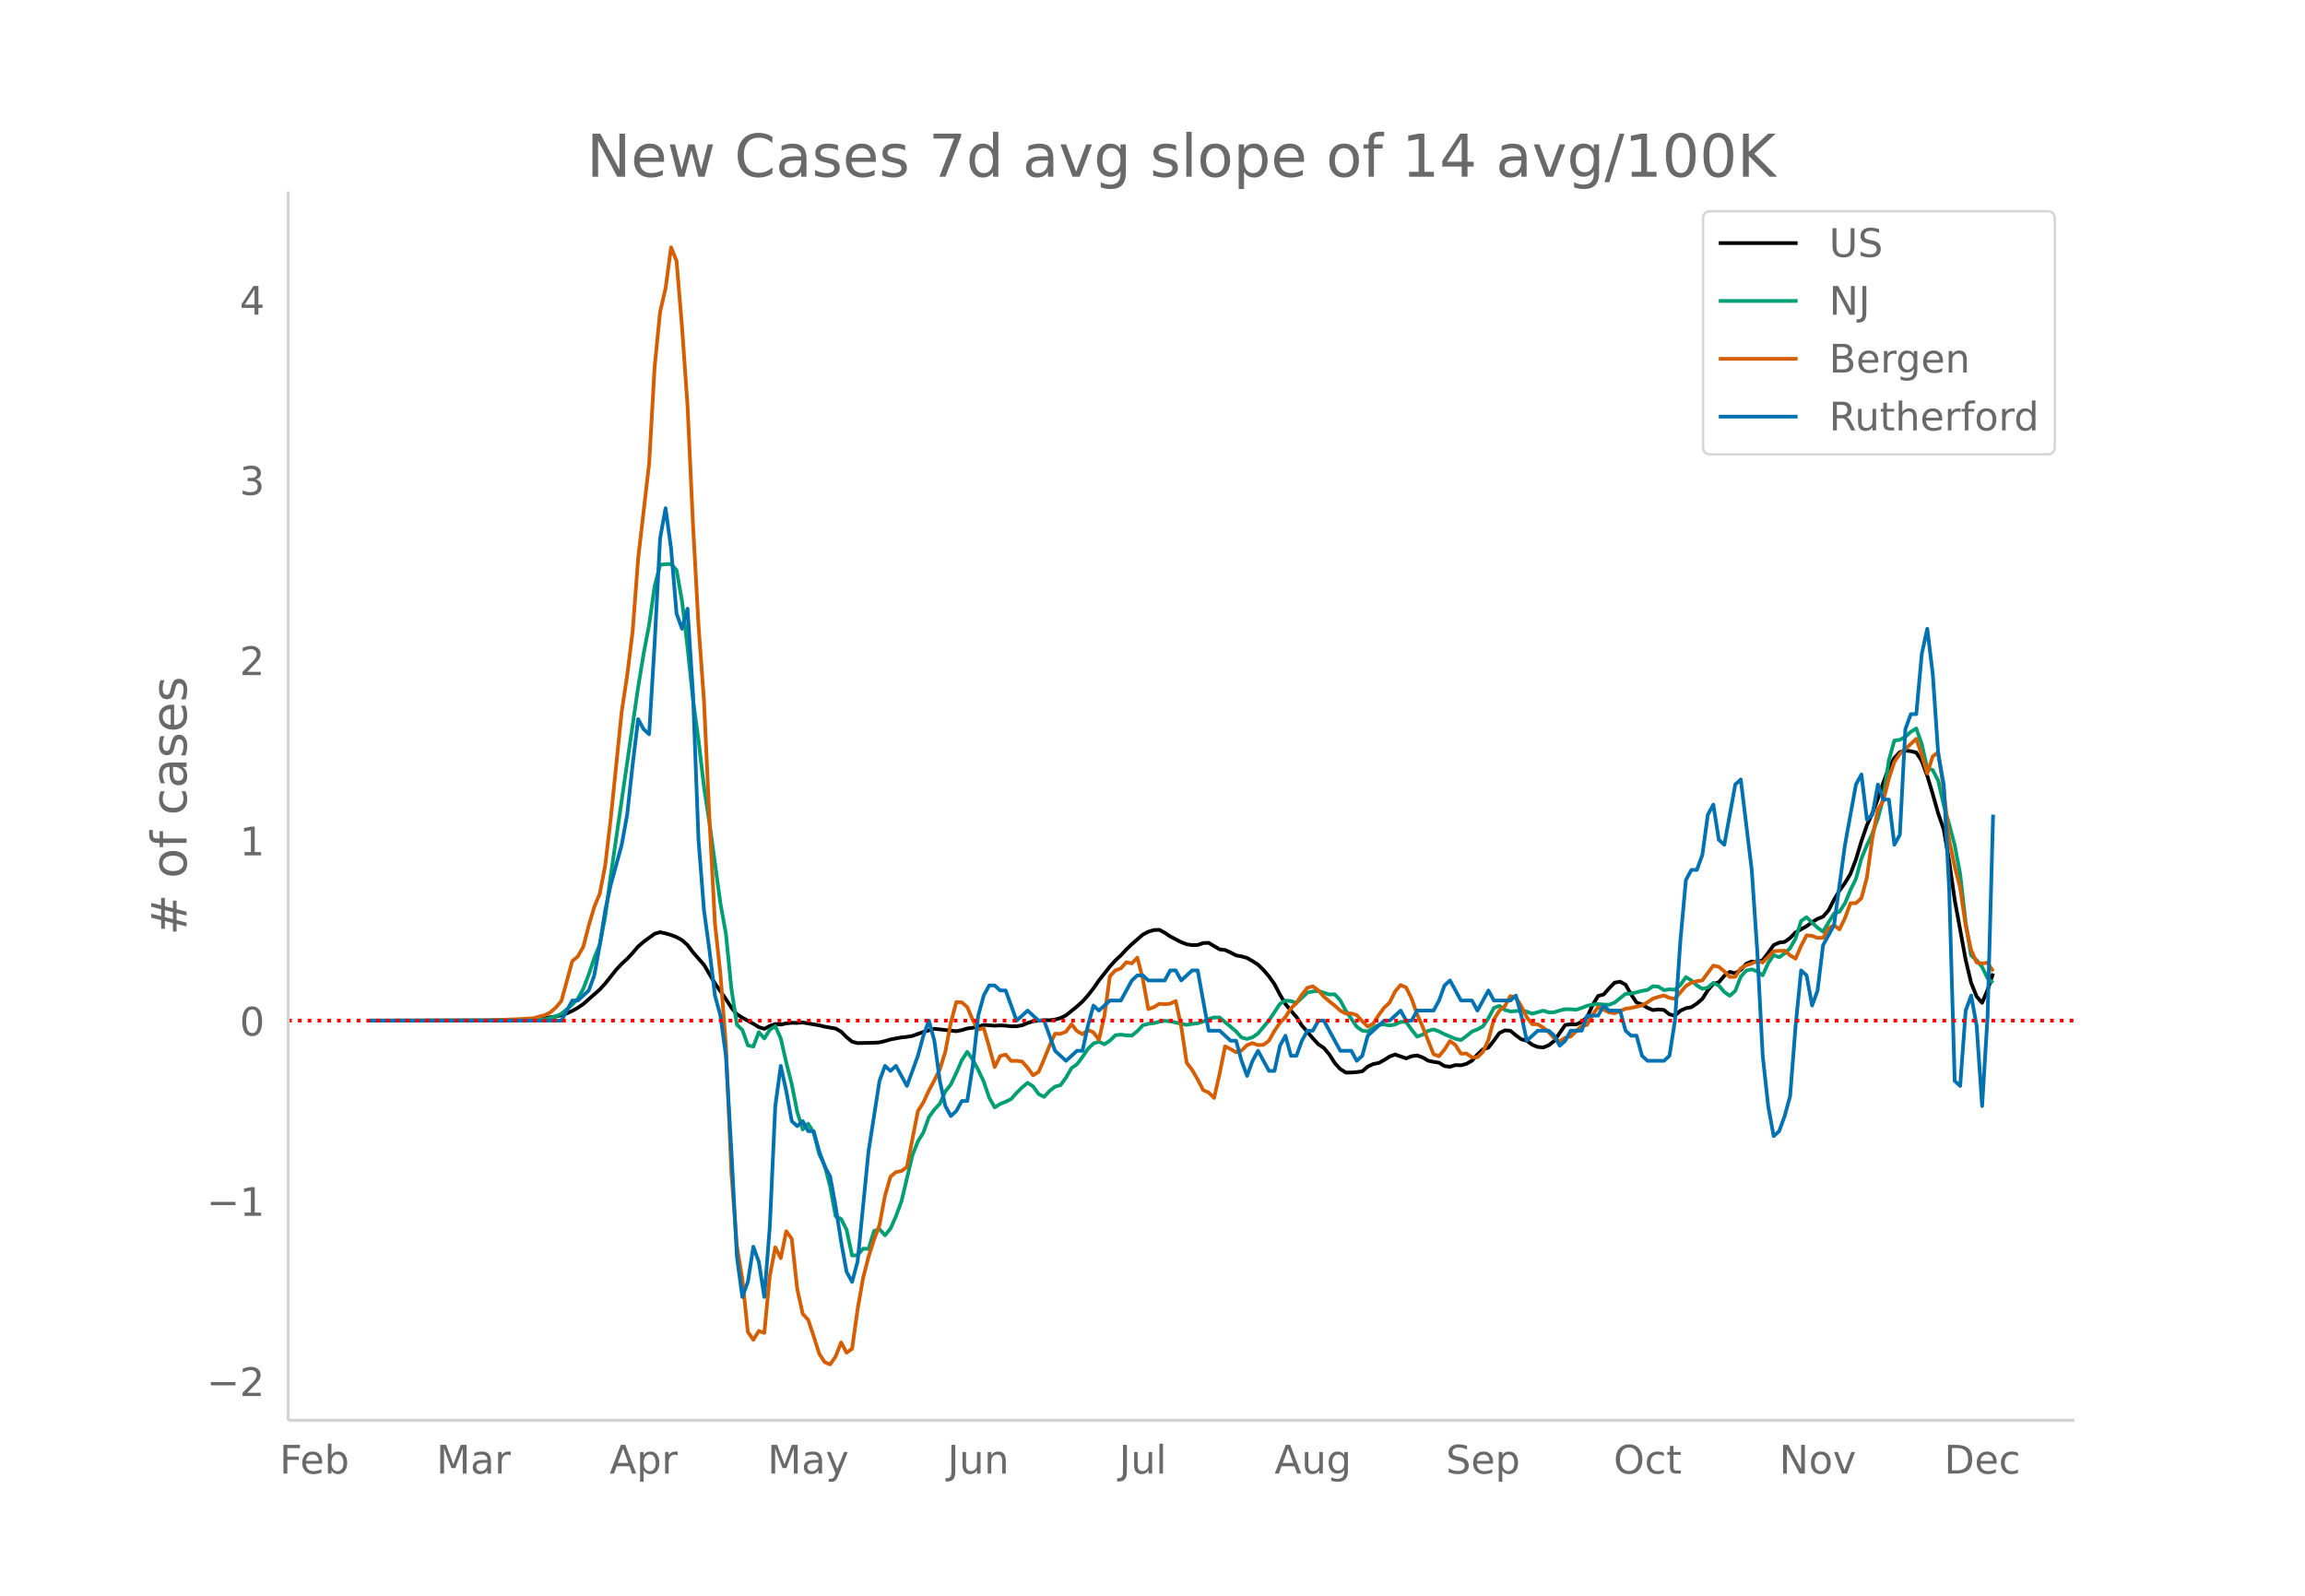 <svg height="864" viewBox="0 0 936 648" width="1248" xmlns="http://www.w3.org/2000/svg" xmlns:xlink="http://www.w3.org/1999/xlink"><defs><style>*{stroke-linecap:butt;stroke-linejoin:round}</style></defs><g id="figure_1"><path d="M0 648h936V0H0z" fill="#fff" id="patch_1"/><g id="axes_1"><path d="M117 576.72h725.4V77.76H117z" fill="none" id="patch_2"/><path clip-path="url(#p14f705ee68)" d="M149.973 414.443l51.241-.098 8.912-.178 4.455-.202 6.684-.56 4.456-.656 2.228-.51 2.228-.751 2.228-1.013 2.227-1.223 2.228-1.538 6.684-5.9 2.228-2.451 4.456-5.57 2.228-2.416 2.227-2.02 2.228-2.4 2.228-2.615 2.228-1.902 4.456-3.261 2.228-.647 2.228.5 2.228.64 2.227.876 2.228 1.22 2.228 1.987 2.228 2.964 4.456 5.063 4.456 7.56 4.455 6.375 2.228 3.488 2.228 2.673 2.228 1.384 4.456 2.448 2.228 1.386 2.228.684 2.227-1.166 2.228-.8 2.228.234 2.228-.487 2.228-.22 2.228.039 2.228-.176 6.683 1.141 2.228.546 4.456.78 2.228 1.26 2.228 2.23 2.228 1.833 2.228.583 6.683-.154 2.228-.139 2.228-.541 2.228-.66 4.456-.825 2.228-.216 2.228-.396 4.455-1.615 4.456-1.279 8.912.986 2.228-.435 2.227-.675 2.228-.29 2.228-.472 2.228-.678 4.456.315 2.228-.122 2.228.107 2.228.24 2.227-.01 2.228-.378 2.228-.932 2.228-.726 4.456-.436 2.228.048 2.228-.288 2.227-.611 2.228-1.107 4.456-3.601 2.228-2.011 2.228-2.474 2.228-2.876 2.228-3.203 4.455-5.658 2.228-2.463 2.228-2.073 2.228-2.404 2.228-2.138 4.456-3.876 2.228-1.166 2.228-.682 2.227-.098 2.228 1.192 2.228 1.513 4.456 2.319 2.228.845 2.228.346 2.228-.063 2.228-.78 2.227-.087 4.456 2.652 2.228.257 2.228 1.031 2.228 1.166 2.228.397 2.228.639 2.228 1.277 2.227 1.443 2.228 2.182 2.228 2.585 2.228 3.143 2.228 4.259 2.228 3.83 2.228 2.721 2.228 2.525 2.228 3.485 4.455 5.18 2.228 2.43 2.228 1.486 2.228 2.647 2.228 3.525 2.228 2.402 2.228 1.416 2.227-.014 2.228-.177 2.228-.292 2.228-1.945 2.228-1.032 2.228-.434 2.228-1.188 2.228-1.438 2.228-.81 4.455 1.564 2.228-.862 2.228-.33 2.228.812 2.228 1.316 2.228.477 2.228.35 2.228 1.389 2.227.262 2.228-.688 2.228.092 2.228-.603 2.228-1.268 2.228-2.517 2.228-2.09 2.228-.707 2.228-2.831 2.227-3.09 2.228-1.08 2.228.15 2.228 1.86 2.228 1.612 2.228.604 2.228 1.623 2.228.897 2.228.192 2.227-.897 2.228-1.751 4.456-6.476 2.228-.28 2.228.064 2.228-1.117 2.228-1.843 2.228-4.95 2.227-3.686 2.228-.561 2.228-2.52 2.228-2.291 2.228-.395 2.228 1.21 2.228 3.93 2.228 3.3 2.228.79 2.227 1.391 2.228.912 2.228-.262 2.228.209 2.228 1.79 2.228.497 2.228-1.967 2.228-1.041 2.227-.408 2.228-1.454 2.228-1.927 2.228-3.51 2.228-2.562 2.228-.651 2.228-2.652 2.228-1.566 2.228.524 2.227-1.32 2.228-2.512 2.228-.919 2.228.178 2.228-.727 2.228-2.96 2.228-3.164 2.228-1.008 2.228-.271 2.227-1.607 2.228-2.271 4.456-2.503 2.228-1.63 2.228-1.365 2.228-.874 2.228-2.542 2.228-4.321 2.227-3.722 2.228-3.084 2.228-3.7 2.228-5.893 2.228-7.39 2.228-6.452 2.228-4.939 2.228-5.818 2.228-6.653 2.227-5.94 2.228-3.993 2.228-2.376 2.228-.633 2.228.261 2.228.539 2.228 3.447 2.228 5.972 2.228 7.433 2.227 7.912 2.228 6.383 2.228 12.961 2.228 15.644 4.456 24.37 2.228 9.392 2.228 5.531 2.227 2.594 2.228-5.24 2.228-6.691h0" fill="none" stroke="#000" stroke-linecap="round" stroke-width="1.5" id="line2d_1"/><path clip-path="url(#p14f705ee68)" d="M149.973 414.443l60.153-.11 8.911-.29 2.228-.18 2.228-.509 2.228-.672 2.228-.993 4.456-3.762 2.227-2.363 2.228-4.082 2.228-5.81 2.228-6.655 2.228-5.449 2.228-11.401L248 355.624l11.14-76.633 2.227-13.592 2.228-11.687 2.228-15.643 2.228-8.715 2.228-.274 2.228-.038 2.227 2.443 2.228 12.65 2.228 18.704 2.228 21.328 2.228 16.332 2.228 19.037 2.228 14.655 4.455 32.679 2.228 12.322 2.228 22.31 2.228 14.618 2.228 2.107 2.228 6.26 2.228.483 2.228-5.852 2.228 2.594 2.227-3.536 2.228-1.496 2.228 4.994 2.228 9.8 2.228 8.753 2.228 11.3 2.228 7.11 2.228-2.321 2.228 3.615 2.227 8.686 2.228 4.545 2.228 8.694 2.228 12.036 2.228 1.076 2.228 4.398 2.228 10.443 2.228-.122 2.228-2.649 2.227.097 2.228-7.252 2.228-.782 2.228 2.506 2.228-2.687 2.228-5.057 2.228-6.042 4.456-18.716 2.227-5.621 2.228-3.624 2.228-6.23 2.228-3.07 2.228-2.392 2.228-4.969 2.228-2.83 2.228-4.687 2.228-5.154 2.227-3.426 2.228 3.228 2.228 4.112 2.228 4.755 2.228 6.575 2.228 3.88 2.228-1.358 2.228-.929 2.228-1.076 2.227-2.527 2.228-2.198 2.228-1.863 2.228 1.455 2.228 3.09 2.228 1.164 2.228-2.404 2.228-1.779 2.227-.576 2.228-3.056 2.228-3.88 2.228-1.548 2.228-2.95 2.228-3.318 2.228-2.165 2.228-.748 2.228 1.068 2.227-1.468 2.228-2.203 2.228-.264 2.228.32 2.228.083 2.228-1.8 2.228-2.379 2.228-.618 2.228-.26 2.227-.56 2.228-.403 2.228.235 6.684 1.417 2.228-.387 2.228-.244 2.228-.702 2.227-1.042 2.228-.627 2.228.013 6.684 5.65 2.228 2.493 2.228.568 2.228-.648 2.227-1.563 4.456-5.331 4.456-6.71 2.228-1.337 2.228.236 2.228.756 4.455-4.22 2.228-.463 2.228-.19 4.456 1.41 2.228-.047 2.228 2.468 2.228 4.157 4.455 6.525 2.228 1.585 2.228.328 2.228-1.446 2.228-1.253 2.228-.134 2.228.39 2.228-.386 2.227-1.064 2.228.025 2.228 3.137 2.228 2.842 2.228-.808 2.228-1.53 2.228-.593 2.228.833 2.228 1.122 4.455 1.858 2.228.513 2.228-1.614 2.228-1.825 2.228-.887 2.228-1.24 2.228-3.283 2.228-4.196 2.227-.866 2.228 1.64 2.228.651 4.456-.353 2.228.416 2.228.858 4.456-1.253 2.227.71 2.228-.037 2.228-.74 2.228-.5 2.228.016 2.228.177 2.228-.723 2.228-.887 2.228-.496 2.227-.19 2.228.206 2.228.064 2.228-.845 4.456-3.566 2.228-.15 2.228-.463 2.228-.606 2.227-.353 2.228-1.53 2.228.18 2.228 1.405 2.228-.324 2.228.172 2.228-1.954 2.228-3.166 2.227 1.295 2.228 2.068 2.228 1.383 2.228-.504 2.228-1.913 2.228 1.055 2.228 2.623 2.228 1.573 2.228-1.972 2.227-5.747 2.228-2.514 2.228-.517 2.228.828 2.228 1.61 2.228-4.91 2.228-3.309 2.228.862 2.228-1.539 2.227-2.127 2.228-3.872 2.228-7.15 2.228-1.556 2.228 2.21 2.228 2.023 2.228 1.64 4.456-7.358 2.227-.718 2.228-3.423 2.228-5.38 2.228-4.55 2.228-8.223 2.228-5.41 2.228-4.785 2.228-6.079 2.228-8.416 2.227-15.169 2.228-8.072 2.228-.323 2.228-1.178 2.228-2.064 2.228-1.358 2.228 6.218 2.228 9.934 2.228.707 2.227 4.322 2.228 9.812 2.228 7.87 2.228 8.43 2.228 11.708 2.228 19.641 2.228 13.478 2.228 1.976 2.227 2.7 2.228 4.603 2.228 1.925h0" fill="none" stroke="#009e73" stroke-linecap="round" stroke-width="1.5" id="line2d_2"/><path clip-path="url(#p14f705ee68)" d="M149.973 414.443l46.785-.04 15.596-.64 4.455-.321 2.228-.681 2.228-.561 2.228-1.122 2.228-1.962 2.228-2.604 4.456-16.263 2.227-1.843 2.228-3.965 2.228-8.612 2.228-7.571 2.228-5.328 2.228-11.536L248 332.447l4.456-43.461 2.227-14.78 2.228-17.906 2.228-29.482 4.456-38.494 2.228-39.336 2.228-22.311 2.228-9.654 2.228-16.583 2.227 5.528 2.228 26.918 2.228 31.845 2.228 48.428 2.228 40.617 2.228 30.804 2.228 48.068 2.228 42.38 2.227 20.508 2.228 29.041 2.228 51.833 2.228 29.522 2.228 13.62 2.228 21.27 2.228 3.244 2.228-3.605 2.228.801 2.227-23.113 2.228-11.656 2.228 4.406 2.228-10.935 2.228 3.084 2.228 20.309 2.228 10.174 2.228 2.403 2.228 6.69 2.227 7.05 2.228 3.445 2.228.921 2.228-3.205 2.228-5.728 2.228 4.166 2.228-1.562 2.228-15.942 2.228-12.738 2.227-8.693 2.228-6.97 2.228-5.968 2.228-11.857 2.228-7.73 2.228-1.883 2.228-.4 2.228-1.643 4.455-22.712 2.228-3.525 2.228-4.807 2.228-4.166 2.228-4.446 2.228-7.17 2.228-11.777 2.228-8.372 2.228.12 2.227 1.923 2.228 5.248 2.228 3.885 2.228-.6 2.228 7.69 2.228 8.132 2.228-4.487 2.228-.6 2.228 2.603 2.227-.08 2.228.32 2.228 2.524 2.228 3.044 2.228-1.362 2.228-5.127 2.228-5.568 2.228-4.806 2.227.04 2.228-.882 2.228-3.044 2.228 2.804 2.228 1.282 2.228-1.723 2.228.962 2.228 3.004 2.228-9.694 2.227-16.102 2.228-2.364 2.228-.84 2.228-2.484 2.228.48 2.228-2.363 2.228 8.572 2.228 12.337 2.228-.76 2.227-1.403 2.228.2 2.228-.24 2.228-1.081 2.228 10.254 2.228 14.821 2.228 2.924 2.228 3.846 2.228 4.326 2.227 1.001 2.228 2.203 2.228-9.813 2.228-11.136 2.228 1.081 2.228 1.322 2.228-.72 2.228-2.164 2.228-.841 2.227.801 2.228-.12 2.228-1.682 2.228-3.966 2.228-3.285 2.228-2.323 2.228-3.525 2.228-2.163 2.228-3.405 2.227-2.804 2.228-.6 2.228 1.642 2.228 2.523 2.228 1.923 2.228 1.762 2.228 2.003 2.228 1.202 2.227-.04 2.228.68 2.228 2.444 2.228 2.203 2.228-1.201 2.228-3.445 2.228-3.004 2.228-2.083 2.228-4.527 2.227-2.603 2.228 1.001 2.228 4.486 2.228 6.33 2.228 5.006 4.456 11.256 2.228.841 2.228-2.723 2.227-3.445 2.228 1.642 2.228 3.485 2.228-.08 2.228 1.562 2.228-.04 2.228-2.163 2.228-4.847 2.228-8.292 2.227-3.605 2.228-1.842 2.228-4.086 2.228.52 2.228 3.606 2.228 4.446 2.228 2.844 2.228.04 2.228 1.362 2.227 1.803 2.228 2.483 2.228 1.242 2.228-1.402 2.228-.52 4.456-4.287 2.228-.44 2.228-4.086 2.227-3.125 4.456 2.123 2.228.36 2.228-.84 2.228-1.002 2.228-.28 4.456-1.042 2.227-1.281 2.228-1.483 2.228-.72 2.228-.561 2.228.961 2.228.4 4.456-5.207 2.227-1.362 2.228-.6 2.228-.321 4.456-6.008 2.228.48 2.228 1.803 2.228 2.323 2.228-.04 2.227-3.445 2.228-1.242 2.228-.72 2.228-1.082 2.228.68 4.456-4.606 4.456-.24 2.227 1.883 2.228 1.402 2.228-5.168 2.228-4.286 2.228.16 2.228.842 2.228-.04 2.228-3.846 2.228-1.282 2.227 1.723 2.228-4.527 2.228-6.088 2.228-.04 2.228-2.003 2.228-8.332 2.228-16.063 2.228-11.616 2.228-3.565 2.227-8.892 2.228-6.85 2.228-3.285 2.228-1.963 4.456-4.165 2.228 6.409 2.228 7.73 2.228-7.01 2.227-1.682 2.228 14.901 2.228 20.83 2.228 10.454 2.228 8.733 2.228 15.301 2.228 10.095 2.228 5.047 2.227.44 2.228-.36 2.228 3.525h0" fill="none" stroke="#d55e00" stroke-linecap="round" stroke-width="1.5" id="line2d_3"/><path clip-path="url(#p14f705ee68)" d="M149.973 414.443h77.976l4.456-8.16h2.227l4.456-4.08 2.228-6.121 2.228-12.241 2.228-14.281 2.228-10.2 4.456-16.322 2.227-12.24 2.228-20.402 2.228-18.362 2.228 4.08 2.228 2.04 2.228-36.722 2.228-42.843 2.228-12.24 2.228 16.32 2.227 26.522 2.228 6.12 2.228-8.16 2.228 34.683 2.228 59.164 2.228 28.562 2.228 16.321 2.228 18.361 2.227 8.16 2.228 16.322 2.228 38.763 2.228 42.843 2.228 16.321 2.228-6.12 2.228-14.281 2.228 6.12 2.228 14.281 2.227-28.562 2.228-48.964 2.228-16.32 2.228 10.2 2.228 12.24 2.228 2.041 2.228-2.04 2.228 4.08h2.228l2.227 8.16 2.228 6.121 2.228 4.08 2.228 12.241 2.228 14.281 2.228 12.241 2.228 4.08 2.228-8.16 4.455-44.883 4.456-28.562 2.228-6.12 2.228 2.04 2.228-2.04 4.456 8.16 4.455-12.24 2.228-8.162 2.228-6.12 2.228 8.16 2.228 16.322 2.228 10.2 2.228 4.08 2.228-2.04 2.228-4.08h2.227l2.228-14.28 2.228-20.402 2.228-8.16 2.228-4.081h2.228l2.228 2.04h2.228l4.455 12.241 4.456-4.08 4.456 4.08h2.228l4.456 12.24 4.455 4.081 4.456-4.08h2.228l2.228-10.2 2.228-8.161 2.228 2.04 4.455-4.08h4.456l4.456-8.161 2.228-2.04h2.228l2.228 2.04h6.683l2.228-4.08h2.228l2.228 4.08 4.456-4.08h2.228l4.455 24.481h4.456l4.456 4.08h2.228l2.228 8.161 2.228 6.12 2.228-6.12 2.227-4.08 4.456 8.16h2.228l2.228-10.2 2.228-4.08 2.228 8.16h2.228l2.228-6.12 2.227-4.08h2.228l2.228-4.081h2.228l6.684 12.24h4.455l2.228 4.081 2.228-2.04 2.228-8.16 6.684-6.121h2.228l4.455-4.08 2.228 4.08h2.228l2.228-4.08h6.684l2.228-4.08 2.228-6.121 2.227-2.04 4.456 8.16h4.456l2.228 4.08 4.456-8.16 2.228 4.08h6.683l2.228-2.04 2.228 8.16 2.228 10.202 4.456-4.08h4.455l2.228 2.04 2.228 4.08 2.228-2.04 2.228-4.08h4.456l2.228-6.121h4.455l2.228-4.08 2.228 2.04h4.456l2.228 8.16 2.228 2.04h2.228l2.228 8.161 2.227 2.04h6.684l2.228-2.04 2.228-14.281 2.228-32.642 2.228-24.482 2.227-4.08h2.228l2.228-6.12 2.228-16.322 2.228-4.08 2.228 14.28 2.228 2.041 4.456-24.482 2.227-2.04 4.456 36.723 2.228 32.642 2.228 42.843 2.228 20.401 2.228 12.241 2.228-2.04 2.228-6.12 2.227-8.16 2.228-28.563 2.228-22.441 2.228 2.04 2.228 12.24 2.228-6.12 2.228-18.361 4.456-8.16 4.455-32.643 4.456-24.482 2.228-4.08 2.228 18.361 2.228-2.04 2.228-12.24 2.228 6.12h2.227l2.228 18.361 2.228-4.08 2.228-42.843 2.228-6.12h2.228l2.228-24.483 2.228-10.2 2.228 18.361 2.227 32.642 2.228 12.241 2.228 42.843 2.228 77.526 2.228 2.04 2.228-30.602 2.228-6.12 2.228 12.24 2.227 32.642 2.228-36.722 2.228-81.606h0" fill="none" stroke="#0072b2" stroke-linecap="round" stroke-width="1.5" id="line2d_4"/><path clip-path="url(#p14f705ee68)" d="M117 414.443h725.4" fill="none" stroke="red" stroke-dasharray="1.5,2.475" stroke-width="1.5" id="line2d_5"/><path d="M117 576.72V77.76" fill="none" stroke="#d3d3d3" stroke-linecap="square" stroke-width="1.25" id="patch_3"/><path d="M117 576.72h725.4" fill="none" stroke="#d3d3d3" stroke-linecap="square" stroke-width="1.25" id="patch_4"/><g id="matplotlib.axis_1"><g id="xtick_1"><g transform="matrix(.16 0 0 -.16 113.531 598.378)" fill="#696969" id="text_1"><defs><path d="M9.813 72.906h41.89v-8.312H19.672V43.109h28.906v-8.297H19.672V0h-9.86z" id="DejaVuSans-70"/><path d="M56.203 29.594v-4.39H14.891q.593-9.282 5.593-14.142 5-4.859 13.938-4.859 5.172 0 10.031 1.266 4.86 1.265 9.656 3.812v-8.5Q49.266.734 44.187-.344 39.11-1.422 33.892-1.422q-13.094 0-20.735 7.61-7.64 7.625-7.64 20.625 0 13.421 7.25 21.296Q20.016 56 32.328 56q11.031 0 17.453-7.11 6.422-7.093 6.422-19.296zm-8.984 2.64q-.094 7.36-4.125 11.75-4.032 4.407-10.672 4.407-7.516 0-12.031-4.25-4.516-4.25-5.203-11.97z" id="DejaVuSans-101"/><path d="M48.688 27.297q0 9.906-4.079 15.547-4.078 5.64-11.203 5.64-7.14 0-11.218-5.64-4.079-5.64-4.079-15.547 0-9.906 4.078-15.547 4.079-5.64 11.22-5.64 7.124 0 11.202 5.64t4.078 15.547zM18.108 46.39q2.844 4.875 7.157 7.234Q29.594 56 35.594 56q9.968 0 16.187-7.906 6.235-7.907 6.235-20.797T51.78 6.484q-6.218-7.906-16.187-7.906-6 0-10.328 2.375-4.313 2.375-7.157 7.25V0H9.08v75.984h9.03z" id="DejaVuSans-98"/></defs><use xlink:href="#DejaVuSans-70"/><use x="52.02" xlink:href="#DejaVuSans-101"/><use x="113.543" xlink:href="#DejaVuSans-98"/></g></g><g id="xtick_2"><g transform="matrix(.16 0 0 -.16 177.209 598.378)" fill="#696969" id="text_2"><defs><path d="M9.813 72.906h14.703l18.593-49.61 18.703 49.61h14.704V0H66.89v64.016l-18.797-50h-9.907l-18.796 50V0H9.813z" id="DejaVuSans-77"/><path d="M34.281 27.484q-10.89 0-15.093-2.484-4.204-2.484-4.204-8.5 0-4.781 3.157-7.594 3.156-2.797 8.562-2.797 7.485 0 12 5.297 4.516 5.297 4.516 14.078v2zm17.922 3.72V0H43.22v8.297Q40.14 3.328 35.547.953q-4.594-2.375-11.234-2.375-8.391 0-13.36 4.719Q6 8.016 6 15.922q0 9.219 6.172 13.906 6.187 4.688 18.437 4.688h12.61v.89q0 6.203-4.078 9.594-4.078 3.39-11.453 3.39-4.688 0-9.141-1.124-4.438-1.125-8.531-3.375v8.312q4.921 1.906 9.562 2.844 4.64.953 9.031.953 11.875 0 17.735-6.156 5.86-6.14 5.86-18.64z" id="DejaVuSans-97"/><path d="M41.11 46.297q-1.516.875-3.297 1.281Q36.03 48 33.89 48q-7.625 0-11.703-4.953-4.079-4.953-4.079-14.234V0H9.08v54.688h9.03v-8.5q2.844 4.984 7.375 7.39Q30.031 56 36.531 56q.922 0 2.047-.125 1.125-.11 2.484-.36z" id="DejaVuSans-114"/></defs><use xlink:href="#DejaVuSans-77"/><use x="86.279" xlink:href="#DejaVuSans-97"/><use x="147.559" xlink:href="#DejaVuSans-114"/></g></g><g id="xtick_3"><g transform="matrix(.16 0 0 -.16 247.527 598.378)" fill="#696969" id="text_3"><defs><path d="M34.188 63.188L20.797 26.906h26.812zm-5.579 9.718h11.188L67.578 0h-10.25l-6.64 18.703h-32.86L11.188 0H.78z" id="DejaVuSans-65"/><path d="M18.11 8.203v-29H9.077v75.484h9.031v-8.296q2.844 4.875 7.157 7.234Q29.594 56 35.594 56q9.968 0 16.187-7.906 6.235-7.907 6.235-20.797T51.78 6.484q-6.218-7.906-16.187-7.906-6 0-10.328 2.375-4.313 2.375-7.157 7.25zm30.578 19.094q0 9.906-4.079 15.547-4.078 5.64-11.203 5.64-7.14 0-11.218-5.64-4.079-5.64-4.079-15.547 0-9.906 4.078-15.547 4.079-5.64 11.22-5.64 7.124 0 11.202 5.64t4.078 15.547z" id="DejaVuSans-112"/></defs><use xlink:href="#DejaVuSans-65"/><use x="68.408" xlink:href="#DejaVuSans-112"/><use x="131.885" xlink:href="#DejaVuSans-114"/></g></g><g id="xtick_4"><g transform="matrix(.16 0 0 -.16 311.664 598.378)" fill="#696969" id="text_4"><defs><path d="M32.172-5.078q-3.797-9.766-7.422-12.735-3.61-2.984-9.656-2.984H7.906v7.516h5.282q3.703 0 5.75 1.765Q21-9.766 23.483-3.219l1.61 4.094-22.11 53.813H12.5l17.094-42.766 17.093 42.766h9.516z" id="DejaVuSans-121"/></defs><use xlink:href="#DejaVuSans-77"/><use x="86.279" xlink:href="#DejaVuSans-97"/><use x="147.559" xlink:href="#DejaVuSans-121"/></g></g><g id="xtick_5"><g transform="matrix(.16 0 0 -.16 384.768 598.378)" fill="#696969" id="text_5"><defs><path d="M9.813 72.906h9.859V5.078q0-13.187-5-19.14-5-5.954-16.094-5.954h-3.75v8.297h3.078q6.531 0 9.219 3.672Q9.813-4.39 9.813 5.078z" id="DejaVuSans-74"/><path d="M8.5 21.578v33.11h8.984V21.922q0-7.766 3.016-11.656 3.031-3.875 9.094-3.875 7.265 0 11.484 4.64 4.234 4.64 4.234 12.656v31h8.985V0h-8.984v8.406Q42.047 3.422 37.718 1q-4.313-2.422-10.032-2.422-9.421 0-14.312 5.86Q8.5 10.296 8.5 21.578zM31.11 56z" id="DejaVuSans-117"/><path d="M54.89 33.016V0h-8.984v32.719q0 7.765-3.031 11.61-3.031 3.858-9.078 3.858-7.281 0-11.484-4.64-4.204-4.625-4.204-12.64V0H9.08v54.688h9.03v-8.5q3.235 4.937 7.594 7.374Q30.078 56 35.797 56q9.422 0 14.25-5.828 4.844-5.828 4.844-17.156z" id="DejaVuSans-110"/></defs><use xlink:href="#DejaVuSans-74"/><use x="29.492" xlink:href="#DejaVuSans-117"/><use x="92.871" xlink:href="#DejaVuSans-110"/></g></g><g id="xtick_6"><g transform="matrix(.16 0 0 -.16 454.452 598.378)" fill="#696969" id="text_6"><defs><path d="M9.422 75.984h8.984V0H9.422z" id="DejaVuSans-108"/></defs><use xlink:href="#DejaVuSans-74"/><use x="29.492" xlink:href="#DejaVuSans-117"/><use x="92.871" xlink:href="#DejaVuSans-108"/></g></g><g id="xtick_7"><g transform="matrix(.16 0 0 -.16 517.548 598.378)" fill="#696969" id="text_7"><defs><path d="M45.406 27.984q0 9.766-4.031 15.125-4.016 5.375-11.297 5.375-7.219 0-11.25-5.375-4.031-5.359-4.031-15.125 0-9.718 4.031-15.093t11.25-5.375q7.281 0 11.297 5.375 4.031 5.375 4.031 15.093zm8.985-21.203q0-13.953-6.203-20.765Q42-20.797 29.203-20.797q-4.734 0-8.937.703-4.203.703-8.157 2.172v8.735q3.954-2.141 7.813-3.157 3.86-1.031 7.86-1.031 8.843 0 13.234 4.61 4.39 4.609 4.39 13.937v4.453q-2.781-4.844-7.125-7.234Q33.938 0 27.875 0 17.828 0 11.672 7.656q-6.156 7.672-6.156 20.328 0 12.688 6.156 20.344Q17.828 56 27.875 56q6.063 0 10.406-2.39 4.344-2.391 7.125-7.22v8.297h8.985z" id="DejaVuSans-103"/></defs><use xlink:href="#DejaVuSans-65"/><use x="68.408" xlink:href="#DejaVuSans-117"/><use x="131.787" xlink:href="#DejaVuSans-103"/></g></g><g id="xtick_8"><g transform="matrix(.16 0 0 -.16 587.154 598.378)" fill="#696969" id="text_8"><defs><path d="M53.516 70.516V60.89q-5.61 2.687-10.594 4-4.984 1.328-9.625 1.328-8.047 0-12.422-3.125t-4.375-8.89q0-4.845 2.906-7.313 2.907-2.453 11.016-3.97l5.953-1.218q11.031-2.11 16.281-7.406 5.25-5.297 5.25-14.172 0-10.61-7.11-16.078-7.093-5.469-20.812-5.469-5.172 0-11.015 1.172Q13.14.922 6.89 3.219v10.156q6-3.36 11.765-5.078 5.766-1.703 11.328-1.703 8.438 0 13.032 3.312 4.593 3.328 4.593 9.485 0 5.359-3.297 8.39-3.296 3.032-10.812 4.547L27.484 33.5q-11.03 2.188-15.968 6.875-4.922 4.688-4.922 13.047 0 9.672 6.812 15.234 6.813 5.563 18.766 5.563 5.14 0 10.453-.938 5.328-.922 10.89-2.765z" id="DejaVuSans-83"/></defs><use xlink:href="#DejaVuSans-83"/><use x="63.477" xlink:href="#DejaVuSans-101"/><use x="125" xlink:href="#DejaVuSans-112"/></g></g><g id="xtick_9"><g transform="matrix(.16 0 0 -.16 655.238 598.378)" fill="#696969" id="text_9"><defs><path d="M39.406 66.219q-10.75 0-17.078-8.016-6.312-8-6.312-21.828 0-13.766 6.312-21.781 6.328-8 17.078-8 10.735 0 17.016 8 6.281 8.015 6.281 21.781 0 13.828-6.281 21.828-6.281 8.016-17.016 8.016zm0 8q15.328 0 24.5-10.281 9.188-10.282 9.188-27.563 0-17.234-9.188-27.516-9.172-10.28-24.5-10.28-15.375 0-24.593 10.25-9.204 10.265-9.204 27.546t9.204 27.563q9.218 10.28 24.593 10.28z" id="DejaVuSans-79"/><path d="M48.781 52.594v-8.407q-3.812 2.11-7.64 3.157-3.828 1.047-7.735 1.047-8.75 0-13.593-5.547-4.829-5.532-4.829-15.547 0-10.016 4.829-15.563 4.843-5.53 13.593-5.53 3.907 0 7.735 1.046 3.828 1.047 7.64 3.156V2.094Q45.016.344 40.984-.531q-4.015-.89-8.562-.89-12.36 0-19.64 7.765-7.266 7.765-7.266 20.953 0 13.375 7.343 21.031Q20.22 56 33.016 56q4.14 0 8.093-.86 3.953-.843 7.672-2.546z" id="DejaVuSans-99"/><path d="M18.313 70.219V54.688h18.5v-6.985h-18.5V18.016q0-6.688 1.828-8.594 1.828-1.906 7.453-1.906h9.218V0h-9.218q-10.407 0-14.36 3.875-3.953 3.89-3.953 14.14v29.688H2.687v6.984h6.594V70.22z" id="DejaVuSans-116"/></defs><use xlink:href="#DejaVuSans-79"/><use x="78.711" xlink:href="#DejaVuSans-99"/><use x="133.691" xlink:href="#DejaVuSans-116"/></g></g><g id="xtick_10"><g transform="matrix(.16 0 0 -.16 722.52 598.378)" fill="#696969" id="text_10"><defs><path d="M9.813 72.906h13.28l32.329-60.984v60.984h9.562V0h-13.28L19.39 60.984V0H9.813z" id="DejaVuSans-78"/><path d="M30.61 48.39q-7.22 0-11.422-5.64-4.204-5.64-4.204-15.453 0-9.813 4.172-15.453 4.188-5.64 11.453-5.64 7.188 0 11.375 5.655 4.203 5.672 4.203 15.438 0 9.719-4.203 15.406-4.187 5.688-11.375 5.688zm0 7.61q11.718 0 18.406-7.625 6.703-7.61 6.703-21.078 0-13.422-6.703-21.078-6.688-7.64-18.407-7.64-11.765 0-18.437 7.64-6.656 7.656-6.656 21.078 0 13.469 6.656 21.078Q18.844 56 30.609 56z" id="DejaVuSans-111"/><path d="M2.984 54.688H12.5L29.594 8.797l17.093 45.89h9.516L35.687 0H23.485z" id="DejaVuSans-118"/></defs><use xlink:href="#DejaVuSans-78"/><use x="74.805" xlink:href="#DejaVuSans-111"/><use x="135.986" xlink:href="#DejaVuSans-118"/></g></g><g id="xtick_11"><g transform="matrix(.16 0 0 -.16 789.49 598.378)" fill="#696969" id="text_11"><defs><path d="M19.672 64.797V8.109h11.922q15.093 0 22.093 6.829 7 6.843 7 21.593 0 14.64-7 21.453-7 6.813-22.093 6.813zm-9.86 8.11h20.266q21.188 0 31.094-8.813 9.922-8.813 9.922-27.563 0-18.86-9.969-27.703Q51.172 0 30.078 0H9.813z" id="DejaVuSans-68"/></defs><use xlink:href="#DejaVuSans-68"/><use x="77.002" xlink:href="#DejaVuSans-101"/><use x="138.525" xlink:href="#DejaVuSans-99"/></g></g></g><g id="matplotlib.axis_2"><g id="ytick_1"><g transform="matrix(.16 0 0 -.16 83.912 566.898)" fill="#696969" id="text_12"><defs><path d="M10.594 35.5h62.593v-8.297H10.594z" id="DejaVuSans-8722"/><path d="M19.188 8.297h34.421V0H7.33v8.297q5.609 5.812 15.296 15.594 9.703 9.797 12.188 12.64 4.734 5.313 6.609 9 1.89 3.688 1.89 7.25 0 5.813-4.078 9.469-4.078 3.672-10.625 3.672-4.64 0-9.797-1.61-5.14-1.609-11-4.89v9.969Q13.767 71.78 18.938 73q5.188 1.219 9.485 1.219 11.328 0 18.062-5.672 6.735-5.656 6.735-15.125 0-4.5-1.688-8.531-1.672-4.016-6.125-9.485-1.218-1.422-7.765-8.187-6.532-6.766-18.453-18.922z" id="DejaVuSans-50"/></defs><use xlink:href="#DejaVuSans-8722"/><use x="83.789" xlink:href="#DejaVuSans-50"/></g></g><g id="ytick_2"><g transform="matrix(.16 0 0 -.16 83.912 493.71)" fill="#696969" id="text_13"><defs><path d="M12.406 8.297h16.11v55.625l-17.532-3.516v8.985l17.438 3.515h9.86V8.296H54.39V0H12.406z" id="DejaVuSans-49"/></defs><use xlink:href="#DejaVuSans-8722"/><use x="83.789" xlink:href="#DejaVuSans-49"/></g></g><g id="ytick_3"><g transform="matrix(.16 0 0 -.16 97.32 420.522)" fill="#696969" id="text_14"><defs><path d="M31.781 66.406q-7.61 0-11.453-7.5Q16.5 51.422 16.5 36.375q0-14.984 3.828-22.484 3.844-7.5 11.453-7.5 7.672 0 11.5 7.5 3.844 7.5 3.844 22.484 0 15.047-3.844 22.531-3.828 7.5-11.5 7.5zm0 7.813q12.266 0 18.735-9.703 6.468-9.688 6.468-28.141 0-18.406-6.468-28.11-6.47-9.687-18.735-9.687-12.25 0-18.718 9.688-6.47 9.703-6.47 28.109 0 18.453 6.47 28.14Q19.53 74.22 31.78 74.22z" id="DejaVuSans-48"/></defs><use xlink:href="#DejaVuSans-48"/></g></g><g id="ytick_4"><use xlink:href="#DejaVuSans-49" transform="matrix(.16 0 0 -.16 97.32 347.334)" fill="#696969" id="text_15"/></g><g id="ytick_5"><use xlink:href="#DejaVuSans-50" transform="matrix(.16 0 0 -.16 97.32 274.146)" fill="#696969" id="text_16"/></g><g id="ytick_6"><g transform="matrix(.16 0 0 -.16 97.32 200.958)" fill="#696969" id="text_17"><defs><path d="M40.578 39.313Q47.656 37.797 51.625 33q3.984-4.781 3.984-11.813 0-10.78-7.422-16.703-7.421-5.906-21.093-5.906-4.578 0-9.438.906-4.86.907-10.031 2.72v9.515q4.094-2.39 8.969-3.61 4.89-1.218 10.218-1.218 9.266 0 14.125 3.656 4.86 3.656 4.86 10.64 0 6.454-4.516 10.079-4.515 3.64-12.562 3.64h-8.5v8.11h8.89q7.266 0 11.125 2.906 3.86 2.906 3.86 8.375 0 5.61-3.985 8.61-3.968 3.015-11.39 3.015-4.063 0-8.703-.89-4.641-.876-10.203-2.72v8.782q5.624 1.562 10.53 2.344 4.907.78 9.25.78 11.235 0 17.766-5.109 6.547-5.093 6.547-13.78 0-6.063-3.468-10.235-3.47-4.172-9.86-5.782z" id="DejaVuSans-51"/></defs><use xlink:href="#DejaVuSans-51"/></g></g><g id="ytick_7"><g transform="matrix(.16 0 0 -.16 97.32 127.77)" fill="#696969" id="text_18"><defs><path d="M37.797 64.313L12.89 25.39h24.906zm-2.594 8.593H47.61V25.391h10.407v-8.203H47.609V0h-9.812v17.188H4.89v9.515z" id="DejaVuSans-52"/></defs><use xlink:href="#DejaVuSans-52"/></g></g><g transform="matrix(0 -.2 -.2 0 75.753 379.813)" fill="#696969" id="text_19"><defs><path d="M51.125 44H36.922l-4.11-16.313h14.313zm-7.328 27.781l-5.078-20.265h14.265L58.11 71.78h7.813L60.89 51.516h15.234V44h-17.14l-4-16.313h15.53V20.22H53.079L48 0h-7.813l5.032 20.219H30.906L25.875 0h-7.86l5.079 20.219H7.719v7.468h17.187L29 44H13.281v7.516h17.625l4.985 20.265z" id="DejaVuSans-35"/><path d="M37.11 75.984V68.5h-8.594q-4.828 0-6.72-1.953-1.874-1.953-1.874-7.031v-4.828h14.797v-6.985H19.922V0H10.89v47.703H2.297v6.984h8.594V58.5q0 9.125 4.25 13.297 4.25 4.187 13.468 4.187z" id="DejaVuSans-102"/><path d="M44.281 53.078v-8.5q-3.797 1.953-7.906 2.922-4.094.984-8.5.984-6.688 0-10.031-2.047-3.344-2.046-3.344-6.156 0-3.125 2.39-4.906 2.391-1.781 9.626-3.39l3.078-.688q9.562-2.047 13.593-5.781 4.032-3.735 4.032-10.422 0-7.625-6.032-12.078-6.03-4.438-16.578-4.438-4.39 0-9.156.86Q10.688.296 5.422 2v9.281q4.984-2.594 9.812-3.89 4.829-1.282 9.579-1.282 6.343 0 9.75 2.172 3.421 2.172 3.421 6.125 0 3.656-2.468 5.61-2.453 1.953-10.813 3.765l-3.125.735q-8.344 1.75-12.062 5.39-3.704 3.64-3.704 9.985 0 7.718 5.47 11.906Q16.75 56 26.811 56q4.97 0 9.36-.734 4.406-.72 8.11-2.188z" id="DejaVuSans-115"/></defs><use xlink:href="#DejaVuSans-35"/><use x="83.789" xlink:href="#DejaVuSans-32"/><use x="115.576" xlink:href="#DejaVuSans-111"/><use x="176.758" xlink:href="#DejaVuSans-102"/><use x="211.963" xlink:href="#DejaVuSans-32"/><use x="243.75" xlink:href="#DejaVuSans-99"/><use x="298.73" xlink:href="#DejaVuSans-97"/><use x="360.01" xlink:href="#DejaVuSans-115"/><use x="412.109" xlink:href="#DejaVuSans-101"/><use x="473.633" xlink:href="#DejaVuSans-115"/></g></g><g transform="matrix(.24 0 0 -.24 238.224 71.76)" fill="#696969" id="text_20"><defs><path d="M4.203 54.688h8.985l11.234-42.672 11.172 42.672h10.593l11.235-42.672 11.187 42.672h8.985L63.28 0H52.688L40.922 44.828 29.109 0H18.5z" id="DejaVuSans-119"/><path d="M64.406 67.281v-10.39q-4.984 4.64-10.625 6.922-5.64 2.296-11.984 2.296-12.5 0-19.14-7.64-6.641-7.64-6.641-22.094 0-14.406 6.64-22.047 6.64-7.64 19.14-7.64 6.345 0 11.985 2.296 5.64 2.297 10.625 6.938V5.609Q59.234 2.094 53.437.33q-5.78-1.75-12.218-1.75-16.563 0-26.094 10.124-9.516 10.14-9.516 27.672 0 17.578 9.516 27.703 9.531 10.14 26.094 10.14 6.531 0 12.312-1.734 5.797-1.734 10.875-5.203z" id="DejaVuSans-67"/><path d="M8.203 72.906h46.875v-4.203L28.61 0H18.312L43.22 64.594H8.203z" id="DejaVuSans-55"/><path d="M45.406 46.39v29.594h8.985V0h-8.985v8.203Q42.578 3.328 38.25.953q-4.313-2.375-10.375-2.375-9.906 0-16.14 7.906-6.22 7.922-6.22 20.813 0 12.89 6.22 20.797Q17.968 56 27.874 56q6.063 0 10.375-2.375 4.328-2.36 7.156-7.234zm-30.61-19.093q0-9.906 4.079-15.547 4.078-5.64 11.203-5.64 7.125 0 11.219 5.64 4.11 5.64 4.11 15.547 0 9.906-4.11 15.547-4.094 5.64-11.219 5.64-7.125 0-11.203-5.64-4.078-5.64-4.078-15.547z" id="DejaVuSans-100"/><path d="M25.39 72.906h8.297L8.297-9.28H0z" id="DejaVuSans-47"/><path d="M9.813 72.906h9.859V42.094L52.39 72.906h12.703L28.906 38.922 67.672 0H54.688L19.672 35.11V0h-9.86z" id="DejaVuSans-75"/></defs><use xlink:href="#DejaVuSans-78"/><use x="74.805" xlink:href="#DejaVuSans-101"/><use x="136.328" xlink:href="#DejaVuSans-119"/><use x="218.115" xlink:href="#DejaVuSans-32"/><use x="249.902" xlink:href="#DejaVuSans-67"/><use x="319.727" xlink:href="#DejaVuSans-97"/><use x="381.006" xlink:href="#DejaVuSans-115"/><use x="433.105" xlink:href="#DejaVuSans-101"/><use x="494.629" xlink:href="#DejaVuSans-115"/><use x="546.729" xlink:href="#DejaVuSans-32"/><use x="578.516" xlink:href="#DejaVuSans-55"/><use x="642.139" xlink:href="#DejaVuSans-100"/><use x="705.615" xlink:href="#DejaVuSans-32"/><use x="737.402" xlink:href="#DejaVuSans-97"/><use x="798.682" xlink:href="#DejaVuSans-118"/><use x="857.861" xlink:href="#DejaVuSans-103"/><use x="921.338" xlink:href="#DejaVuSans-32"/><use x="953.125" xlink:href="#DejaVuSans-115"/><use x="1005.225" xlink:href="#DejaVuSans-108"/><use x="1033.008" xlink:href="#DejaVuSans-111"/><use x="1094.189" xlink:href="#DejaVuSans-112"/><use x="1157.666" xlink:href="#DejaVuSans-101"/><use x="1219.189" xlink:href="#DejaVuSans-32"/><use x="1250.977" xlink:href="#DejaVuSans-111"/><use x="1312.158" xlink:href="#DejaVuSans-102"/><use x="1347.363" xlink:href="#DejaVuSans-32"/><use x="1379.15" xlink:href="#DejaVuSans-49"/><use x="1442.773" xlink:href="#DejaVuSans-52"/><use x="1506.396" xlink:href="#DejaVuSans-32"/><use x="1538.184" xlink:href="#DejaVuSans-97"/><use x="1599.463" xlink:href="#DejaVuSans-118"/><use x="1658.643" xlink:href="#DejaVuSans-103"/><use x="1722.119" xlink:href="#DejaVuSans-47"/><use x="1755.811" xlink:href="#DejaVuSans-49"/><use x="1819.434" xlink:href="#DejaVuSans-48"/><use x="1883.057" xlink:href="#DejaVuSans-48"/><use x="1946.68" xlink:href="#DejaVuSans-75"/></g><g id="legend_1"><path d="M694.75 184.5H831.2q3.2 0 3.2-3.2V88.96q0-3.2-3.2-3.2H694.75q-3.2 0-3.2 3.2v92.34q0 3.2 3.2 3.2z" fill="none" opacity=".8" stroke="#ccc" id="patch_5"/><path d="M697.95 98.718h32" fill="none" stroke="#000" stroke-linecap="round" stroke-width="1.5" id="line2d_6"/><g transform="matrix(.16 0 0 -.16 742.75 104.317)" fill="#696969" id="text_21"><defs><path d="M8.688 72.906h9.921V28.61q0-11.718 4.235-16.875 4.25-5.14 13.781-5.14 9.469 0 13.719 5.14 4.25 5.157 4.25 16.875v44.297H64.5V27.391q0-14.25-7.063-21.532-7.046-7.28-20.812-7.28-13.828 0-20.89 7.28-7.047 7.282-7.047 21.532z" id="DejaVuSans-85"/></defs><use xlink:href="#DejaVuSans-85"/><use x="73.193" xlink:href="#DejaVuSans-83"/></g><path d="M697.95 122.203h32" fill="none" stroke="#009e73" stroke-linecap="round" stroke-width="1.5" id="line2d_8"/><g transform="matrix(.16 0 0 -.16 742.75 127.802)" fill="#696969" id="text_22"><use xlink:href="#DejaVuSans-78"/><use x="74.805" xlink:href="#DejaVuSans-74"/></g><path d="M697.95 145.688h32" fill="none" stroke="#d55e00" stroke-linecap="round" stroke-width="1.5" id="line2d_10"/><g transform="matrix(.16 0 0 -.16 742.75 151.287)" fill="#696969" id="text_23"><defs><path d="M19.672 34.813V8.108H35.5q7.953 0 11.781 3.297 3.844 3.297 3.844 10.078 0 6.844-3.844 10.078-3.828 3.25-11.781 3.25zm0 29.984V42.828h14.61q7.218 0 10.75 2.703 3.546 2.719 3.546 8.282 0 5.515-3.547 8.25-3.531 2.734-10.75 2.734zm-9.86 8.11h25.204q11.28 0 17.375-4.688Q58.5 63.53 58.5 54.89q0-6.703-3.125-10.657-3.125-3.953-9.188-4.922 7.282-1.562 11.313-6.53 4.031-4.954 4.031-12.376 0-9.765-6.64-15.093Q48.25 0 35.984 0H9.812z" id="DejaVuSans-66"/></defs><use xlink:href="#DejaVuSans-66"/><use x="68.604" xlink:href="#DejaVuSans-101"/><use x="130.127" xlink:href="#DejaVuSans-114"/><use x="169.49" xlink:href="#DejaVuSans-103"/><use x="232.967" xlink:href="#DejaVuSans-101"/><use x="294.49" xlink:href="#DejaVuSans-110"/></g><path d="M697.95 169.173h32" fill="none" stroke="#0072b2" stroke-linecap="round" stroke-width="1.5" id="line2d_12"/><g transform="matrix(.16 0 0 -.16 742.75 174.773)" fill="#696969" id="text_24"><defs><path d="M44.39 34.188q3.172-1.079 6.172-4.594 3-3.516 6.032-9.672L66.609 0H56l-9.313 18.703q-3.624 7.328-7.015 9.719-3.39 2.39-9.25 2.39h-10.75V0h-9.86v72.906h22.266q12.5 0 18.656-5.234 6.157-5.219 6.157-15.766 0-6.89-3.203-11.437-3.204-4.532-9.297-6.282zM19.673 64.797V38.922h12.406q7.125 0 10.766 3.297 3.64 3.297 3.64 9.687 0 6.39-3.64 9.64-3.64 3.25-10.766 3.25z" id="DejaVuSans-82"/><path d="M54.89 33.016V0h-8.984v32.719q0 7.765-3.031 11.61-3.031 3.858-9.078 3.858-7.281 0-11.484-4.64-4.204-4.625-4.204-12.64V0H9.08v75.984h9.03V46.188q3.235 4.937 7.594 7.374Q30.078 56 35.797 56q9.422 0 14.25-5.828 4.844-5.828 4.844-17.156z" id="DejaVuSans-104"/></defs><use xlink:href="#DejaVuSans-82"/><use x="64.982" xlink:href="#DejaVuSans-117"/><use x="128.361" xlink:href="#DejaVuSans-116"/><use x="167.57" xlink:href="#DejaVuSans-104"/><use x="230.949" xlink:href="#DejaVuSans-101"/><use x="292.473" xlink:href="#DejaVuSans-114"/><use x="333.586" xlink:href="#DejaVuSans-102"/><use x="368.791" xlink:href="#DejaVuSans-111"/><use x="429.973" xlink:href="#DejaVuSans-114"/><use x="469.336" xlink:href="#DejaVuSans-100"/></g></g></g></g><defs><clipPath id="p14f705ee68"><path d="M117 77.76h725.4v498.96H117z"/></clipPath></defs></svg>